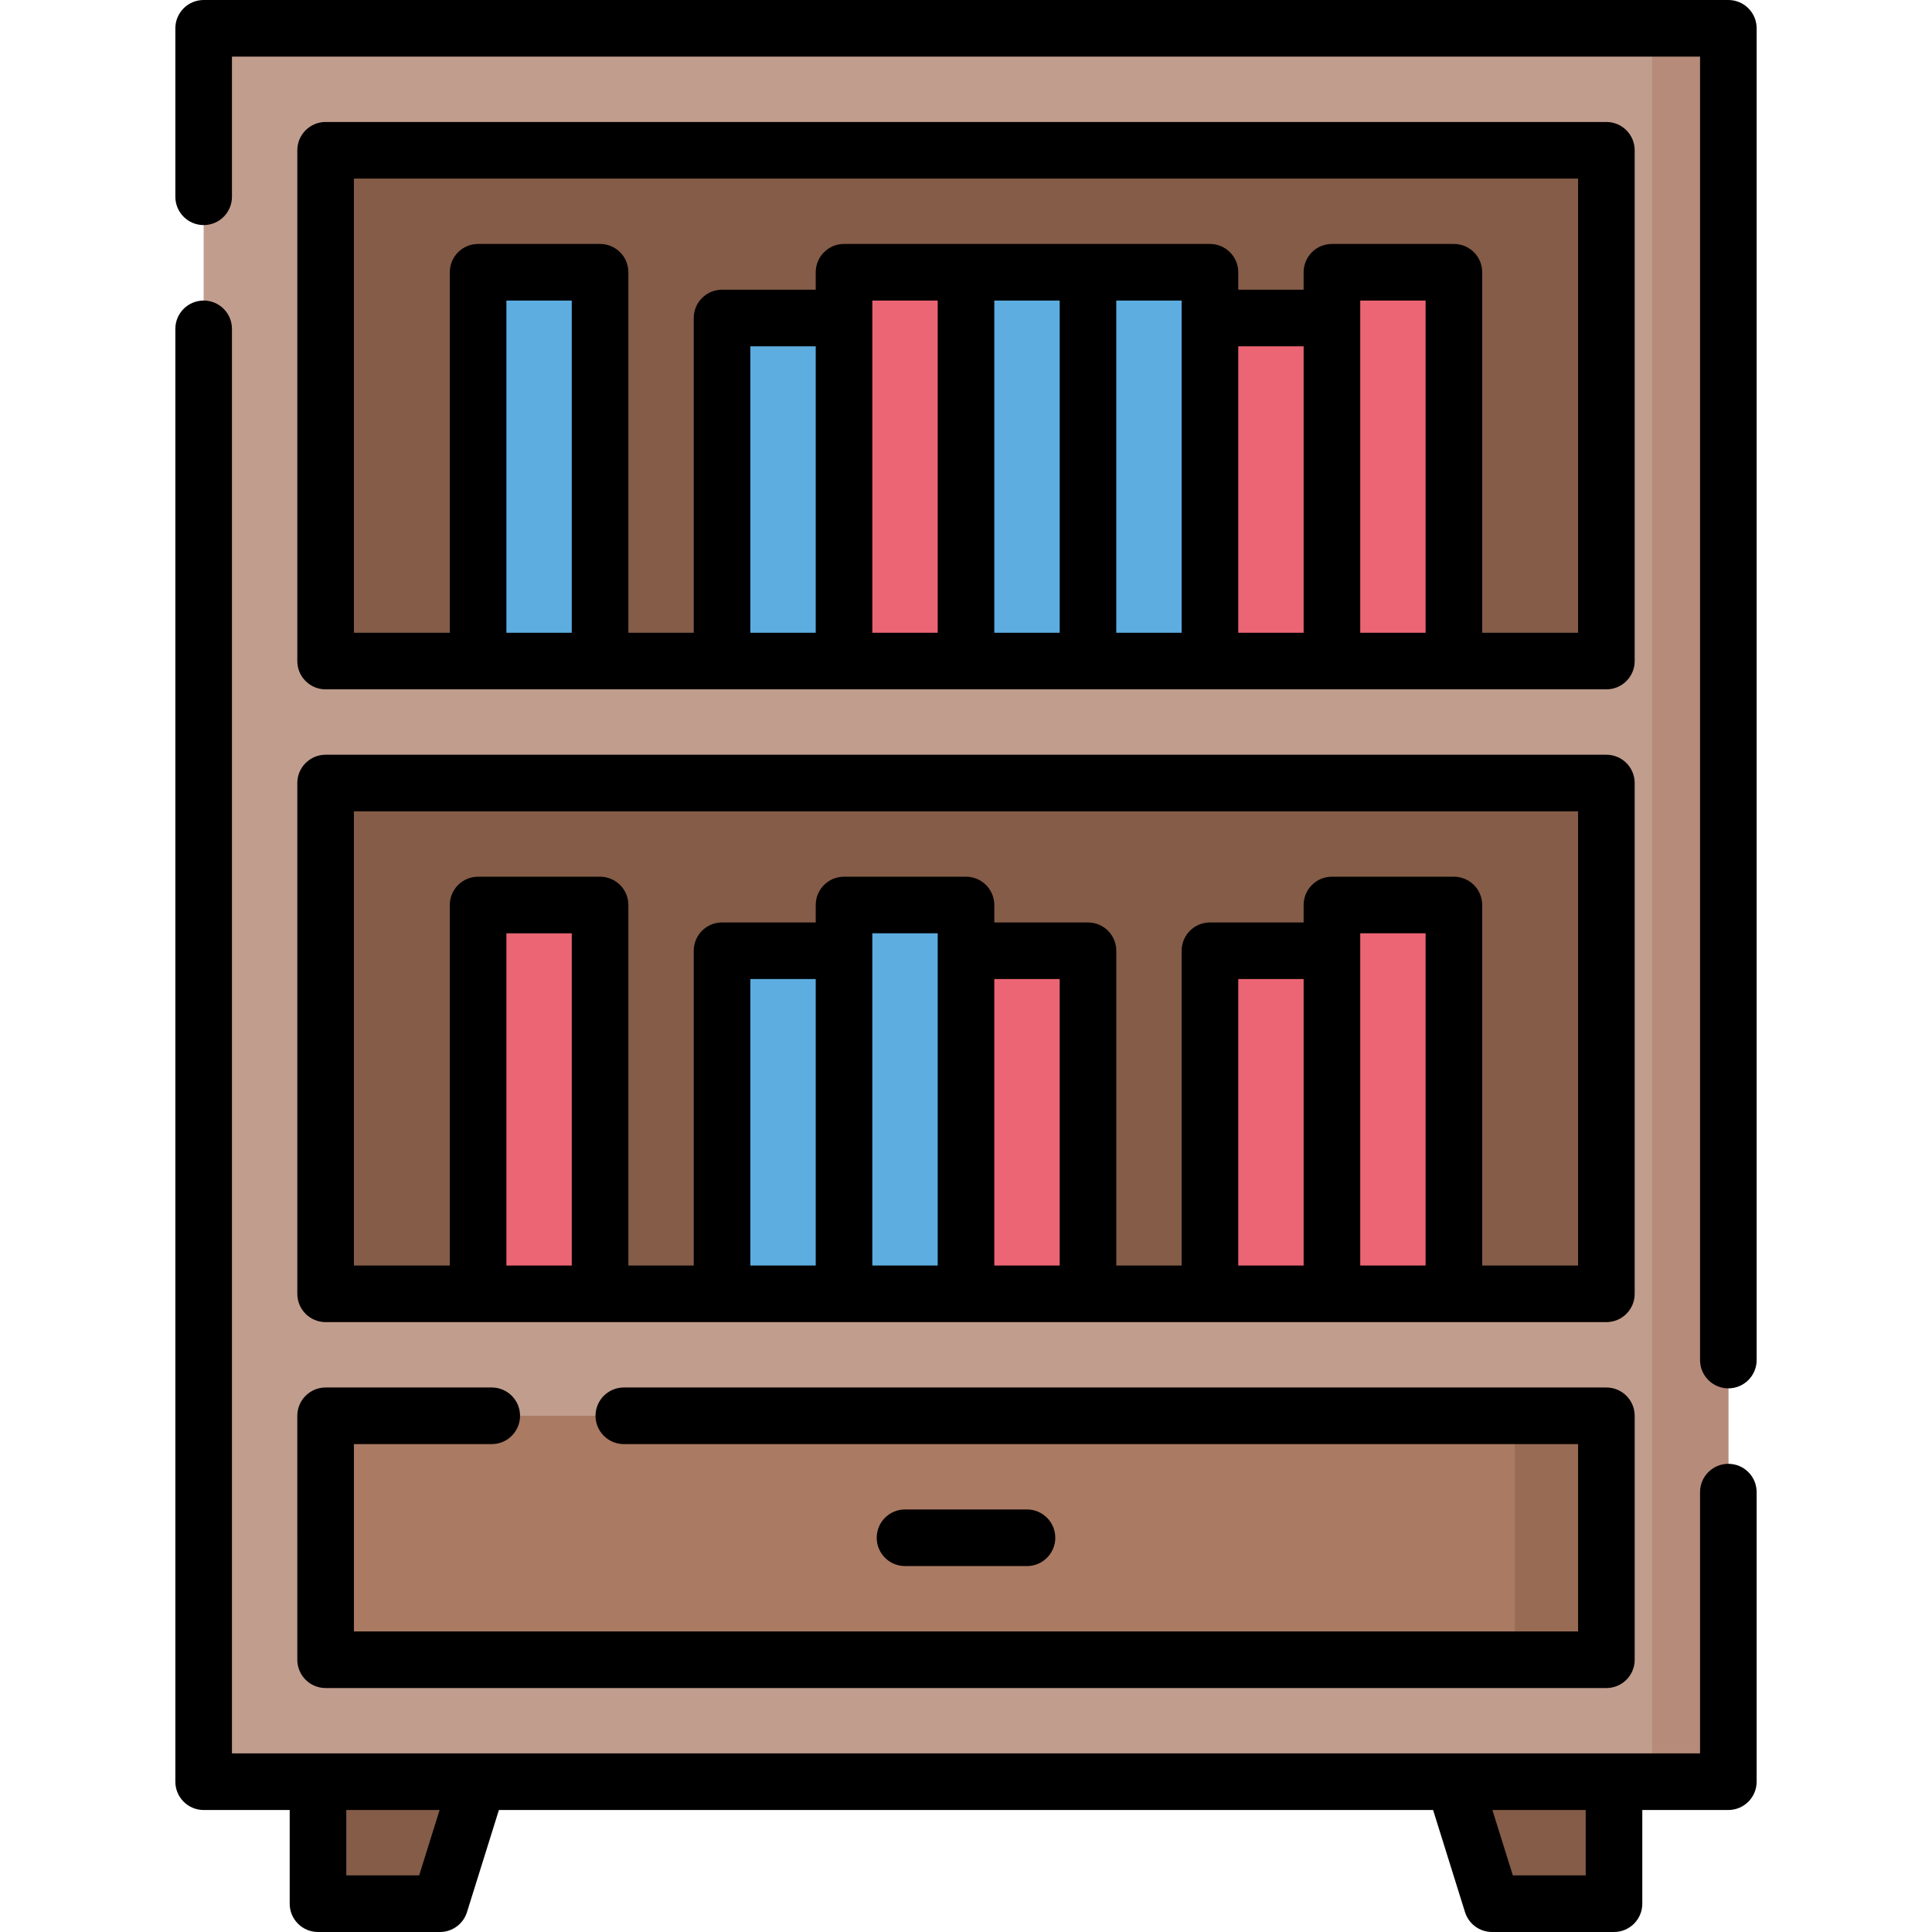 <?xml version="1.0"?>
<svg xmlns="http://www.w3.org/2000/svg" xmlns:xlink="http://www.w3.org/1999/xlink" xmlns:svgjs="http://svgjs.com/svgjs" version="1.1" width="512" height="512" x="0" y="0" viewBox="0 0 512 512" style="enable-background:new 0 0 512 512" xml:space="preserve" class=""><g><g xmlns="http://www.w3.org/2000/svg"><g><path d="m53.967 7.5h404.065v464.675h-404.065z" fill="#c19d8e" data-original="#c19d8e" style="" class=""/></g><g><path d="m437.829 7.5h20.203v464.675h-20.203z" fill="#b78b7a" data-original="#b78b7a" style="" class=""/></g><g><path d="m86.293 207.512h339.415v135.362h-339.415z" fill="#845c47" data-original="#845c47" style="" class=""/></g><g><path d="m86.293 39.825h339.415v135.362h-339.415z" fill="#845c47" data-original="#845c47" style="" class=""/></g><g><path d="m352.976 72.15h32.325v103.037h-32.325z" fill="#ec6574" data-original="#df73c1" style="" class=""/></g><g><path d="m320.65 84.272h32.325v90.915h-32.325z" fill="#ec6574" data-original="#ffe07d" style="" class=""/></g><g><path d="m288.325 72.15h32.325v103.037h-32.325z" fill="#5dade0" data-original="#b3e59f" style="" class=""/></g><g><path d="m256 72.15h32.325v103.037h-32.325z" fill="#5dade0" data-original="#4a80aa" style="" class=""/></g><g><path d="m223.675 72.15h32.325v103.037h-32.325z" fill="#ec6574" data-original="#df73c1" style="" class=""/></g><g><path d="m191.35 84.272h32.325v90.915h-32.325z" fill="#5dade0" data-original="#b3e59f" style="" class=""/></g><g><path d="m126.699 72.15h32.325v103.037h-32.325z" fill="#5dade0" data-original="#4a80aa" style="" class=""/></g><g><path d="m352.976 239.837h32.325v103.037h-32.325z" fill="#ec6574" data-original="#df73c1" style="" class=""/></g><g><path d="m320.65 251.959h32.325v90.915h-32.325z" fill="#ec6574" data-original="#ffe07d" style="" class=""/></g><g><path d="m256 251.959h32.325v90.915h-32.325z" fill="#ec6574" data-original="#b1e4f9" style="" class=""/></g><g><path d="m223.675 239.837h32.325v103.037h-32.325z" fill="#5dade0" data-original="#e7a52e" style="" class=""/></g><g><path d="m191.35 251.959h32.325v90.915h-32.325z" fill="#5dade0" data-original="#b3e59f" style="" class=""/></g><g><path d="m126.699 239.837h32.325v103.037h-32.325z" fill="#ec6574" data-original="#ffe07d" style="" class=""/></g><g><g><path d="m427.728 504.5h-32.326l-10.101-32.325h42.427z" fill="#845c47" data-original="#845c47" style="" class=""/></g><g><path d="m84.272 504.5h32.326l10.101-32.325h-42.427z" fill="#845c47" data-original="#845c47" style="" class=""/></g></g><g><path d="m86.293 375.199h339.415v64.65h-339.415z" fill="#aa7a63" data-original="#aa7a63" style="" class=""/></g><g><path d="m401.463 375.199h24.244v64.65h-24.244z" fill="#986b54" data-original="#986b54" style="" class=""/></g><g><path d="m78.79 439.85c0 4.142 3.358 7.5 7.5 7.5h339.42c4.142 0 7.5-3.358 7.5-7.5v-64.65c0-4.142-3.358-7.5-7.5-7.5h-260.39c-4.142 0-7.5 3.358-7.5 7.5s3.358 7.5 7.5 7.5h252.89v49.65h-324.42v-49.65h36.53c4.142 0 7.5-3.358 7.5-7.5s-3.358-7.5-7.5-7.5h-44.03c-4.142 0-7.5 3.358-7.5 7.5z" fill="#000000" data-original="#000000" style="" class=""/><path d="m272.163 415.024c4.142 0 7.5-3.358 7.5-7.5s-3.358-7.5-7.5-7.5h-32.325c-4.142 0-7.5 3.358-7.5 7.5s3.358 7.5 7.5 7.5z" fill="#000000" data-original="#000000" style="" class=""/><path d="m458.03 0h-404.06c-4.142 0-7.5 3.358-7.5 7.5v44.65c0 4.142 3.358 7.5 7.5 7.5s7.5-3.358 7.5-7.5v-37.15h389.06v345.429c0 4.142 3.358 7.5 7.5 7.5s7.5-3.358 7.5-7.5v-352.929c0-4.142-3.358-7.5-7.5-7.5z" fill="#000000" data-original="#000000" style="" class=""/><path d="m458.03 387.929c-4.142 0-7.5 3.358-7.5 7.5v69.241h-389.06v-377.52c0-4.142-3.358-7.5-7.5-7.5s-7.5 3.358-7.5 7.5v385.02c0 4.142 3.358 7.5 7.5 7.5h22.802v24.83c0 4.142 3.358 7.5 7.5 7.5h32.325c3.28 0 6.18-2.132 7.159-5.263l8.458-27.067h247.571l8.458 27.067c.979 3.131 3.878 5.263 7.159 5.263h32.325c4.142 0 7.5-3.358 7.5-7.5v-24.83h22.802c4.142 0 7.5-3.358 7.5-7.5v-76.741c.001-4.142-3.357-7.5-7.499-7.5zm-346.947 109.071h-19.311v-17.33h24.727zm309.145 0h-19.311l-5.416-17.33h24.727z" fill="#000000" data-original="#000000" style="" class=""/><path d="m78.792 342.874c0 4.142 3.358 7.5 7.5 7.5h339.415c4.142 0 7.5-3.358 7.5-7.5v-135.362c0-4.142-3.358-7.5-7.5-7.5h-339.415c-4.142 0-7.5 3.358-7.5 7.5zm55.407-7.5v-88.037h17.325v88.037zm81.976 0h-17.325v-75.915h17.325zm15-83.415v-4.622h17.325v4.622 83.415h-17.325zm32.325 83.415v-75.915h17.325v75.915zm81.976 0h-17.326v-75.915h17.325v75.915zm15 0v-83.415-4.622h17.325v88.037zm-266.684-120.362h324.415v120.362h-25.407v-95.537c0-4.142-3.358-7.5-7.5-7.5h-32.325c-4.142 0-7.5 3.358-7.5 7.5v4.622h-24.825c-4.142 0-7.5 3.358-7.5 7.5v83.415h-17.325v-83.415c0-4.142-3.358-7.5-7.5-7.5h-24.825v-4.622c0-4.142-3.358-7.5-7.5-7.5h-32.325c-4.142 0-7.5 3.358-7.5 7.5v4.622h-24.825c-4.142 0-7.5 3.358-7.5 7.5v83.415h-17.325v-95.537c0-4.142-3.358-7.5-7.5-7.5h-32.325c-4.142 0-7.5 3.358-7.5 7.5v95.537h-25.408z" fill="#000000" data-original="#000000" style="" class=""/><path d="m86.292 182.687h339.415c4.142 0 7.5-3.358 7.5-7.5v-135.362c0-4.142-3.358-7.5-7.5-7.5h-339.415c-4.142 0-7.5 3.358-7.5 7.5v135.362c0 4.142 3.358 7.5 7.5 7.5zm47.907-15v-88.037h17.325v88.037zm81.976 0h-17.325v-75.915h17.325zm15-83.415v-4.622h17.325v88.037h-17.325zm32.325-4.622h17.325v88.037h-17.325zm32.325 0h17.325v4.622 83.415h-17.325zm32.325 12.122h17.325v75.915h-17.325zm32.326 75.915v-83.415-4.622h17.325v88.037zm-266.684-120.362h324.415v120.362h-25.407v-95.537c0-4.142-3.358-7.5-7.5-7.5h-32.325c-4.142 0-7.5 3.358-7.5 7.5v4.622h-17.325v-4.622c0-4.142-3.358-7.5-7.5-7.5h-64.65-32.325c-4.142 0-7.5 3.358-7.5 7.5v4.622h-24.825c-4.142 0-7.5 3.358-7.5 7.5v83.415h-17.325v-95.537c0-4.142-3.358-7.5-7.5-7.5h-32.325c-4.142 0-7.5 3.358-7.5 7.5v95.537h-25.408z" fill="#000000" data-original="#000000" style="" class=""/></g></g></g></svg>
